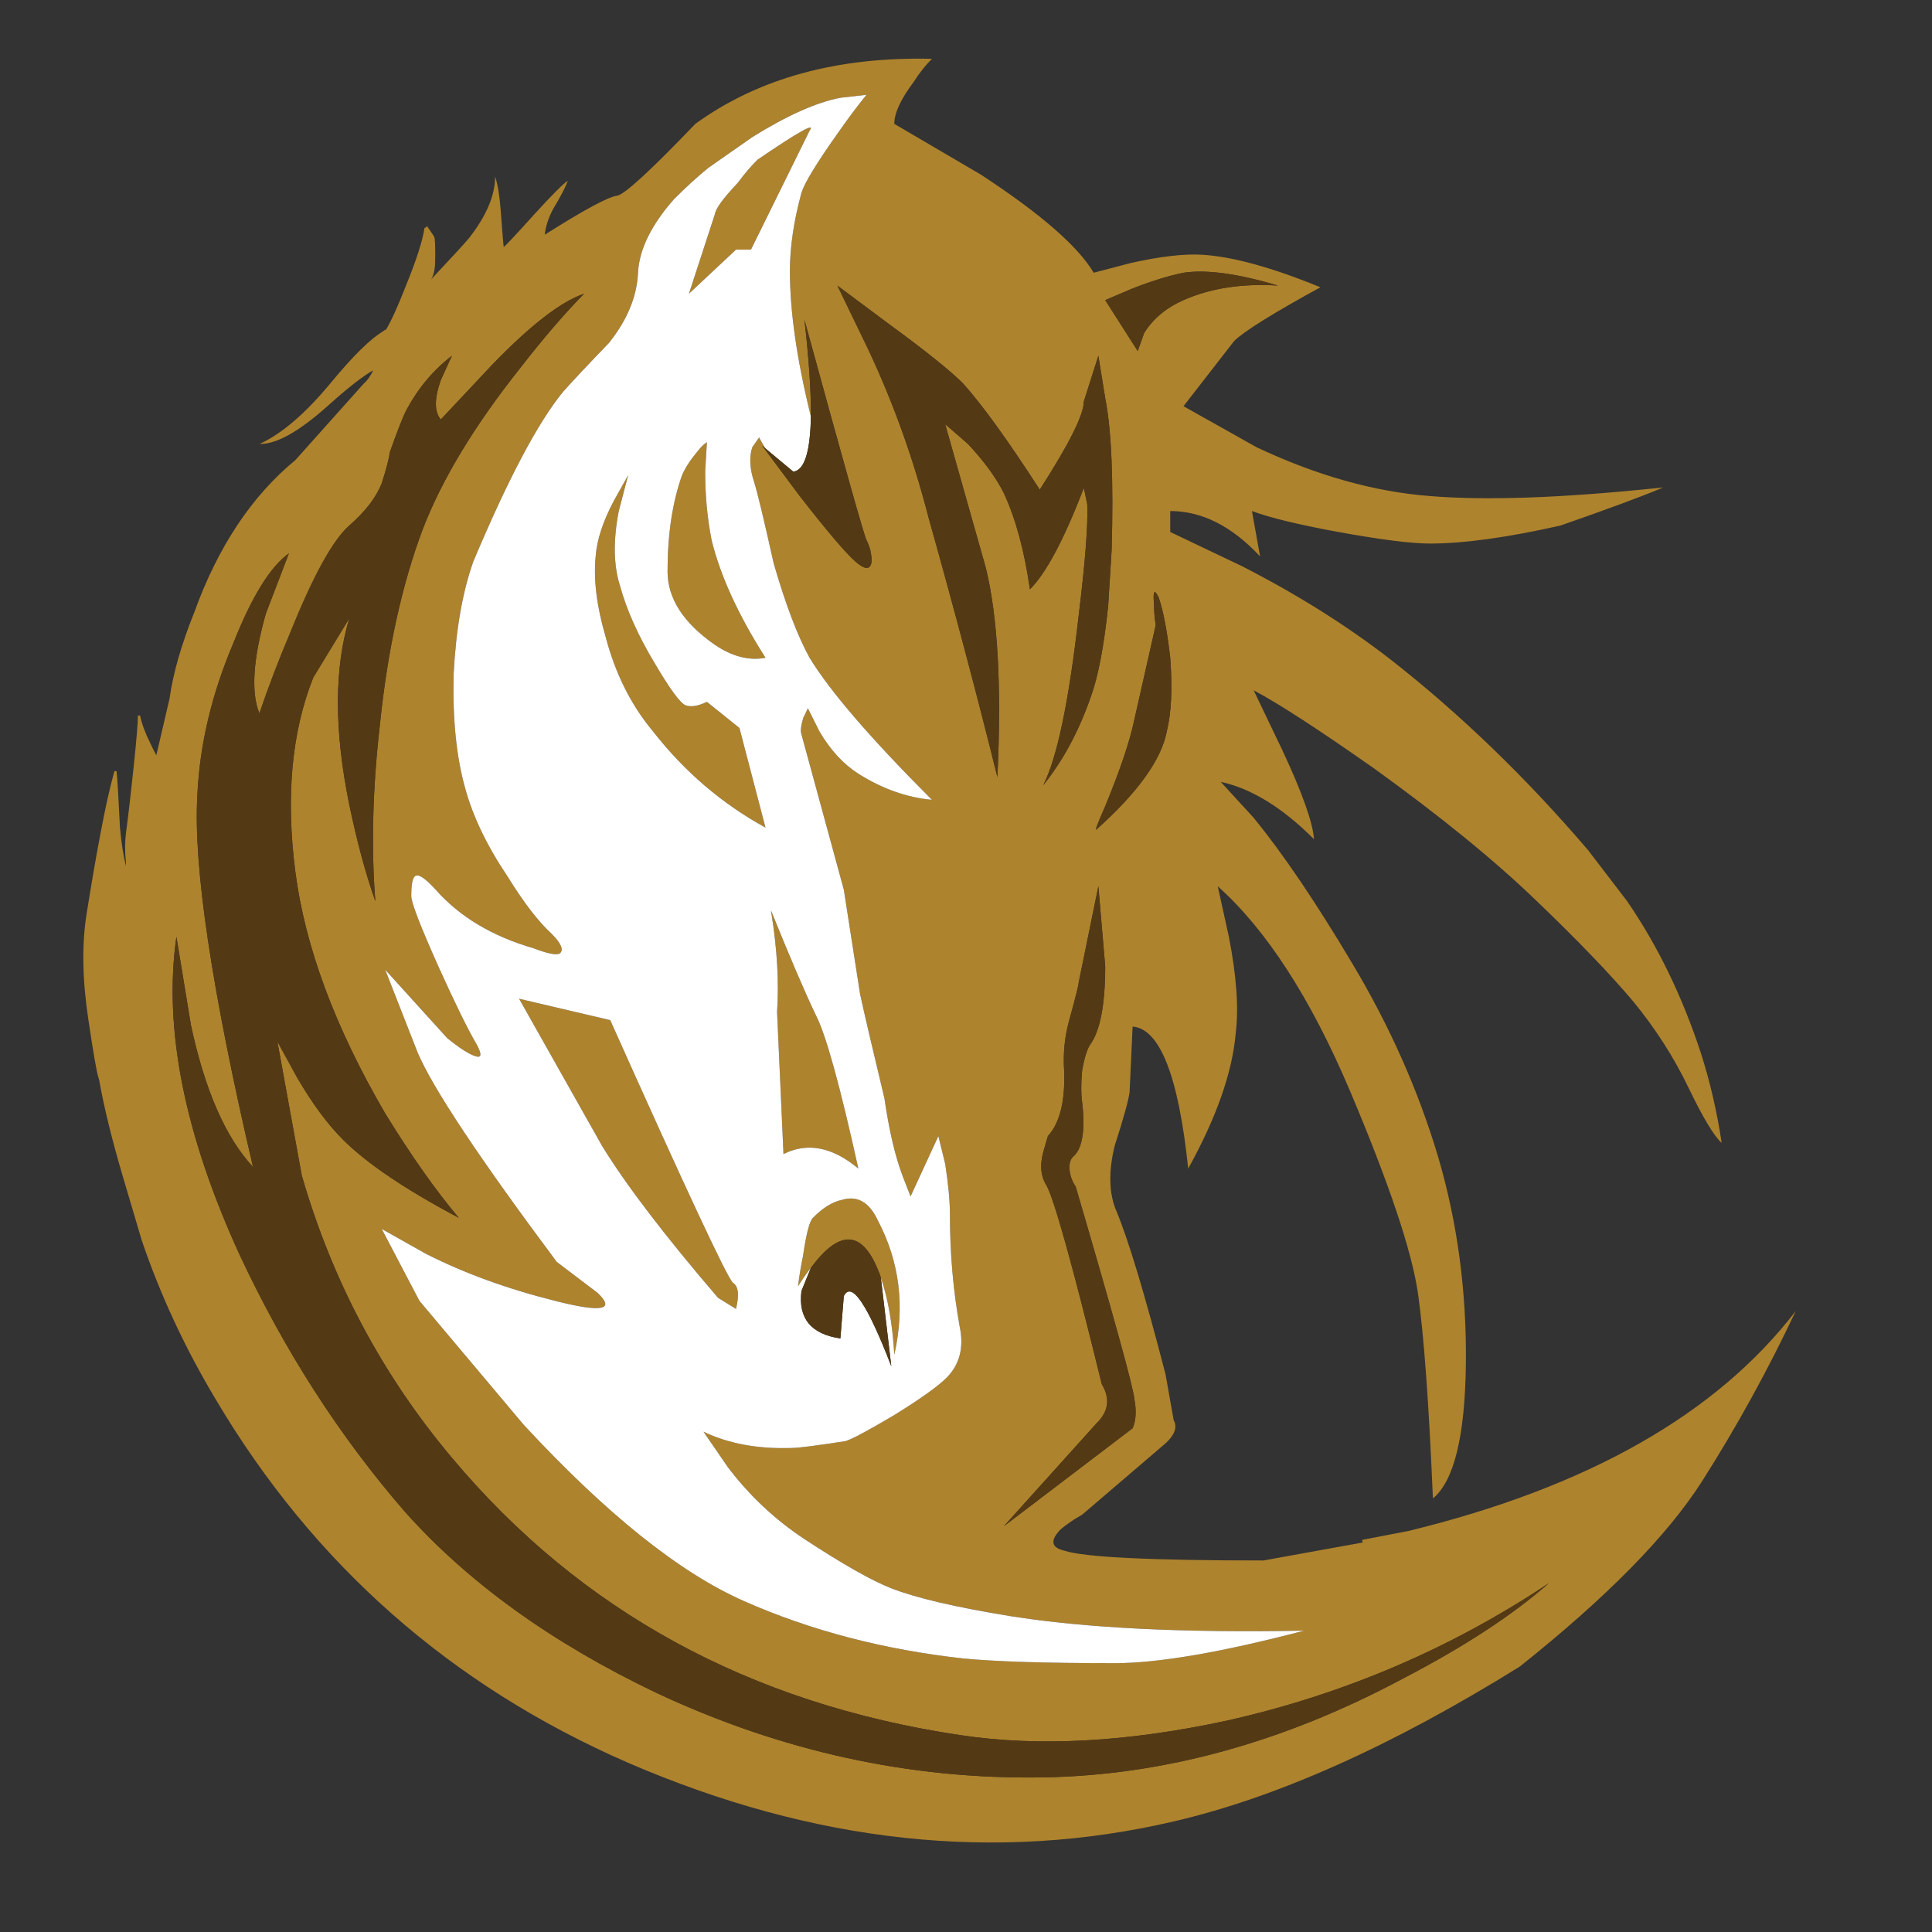 <?xml version="1.0" encoding="utf-8"?>
<!-- Generator: Adobe Illustrator 16.0.0, SVG Export Plug-In . SVG Version: 6.00 Build 0)  -->
<!DOCTYPE svg PUBLIC "-//W3C//DTD SVG 1.1//EN" "http://www.w3.org/Graphics/SVG/1.1/DTD/svg11.dtd">
<svg version="1.1" id="Layer_1" xmlns="http://www.w3.org/2000/svg" xmlns:xlink="http://www.w3.org/1999/xlink" x="0px" y="0px"
	 width="300px" height="300px" viewBox="0 0 300 300" enable-background="new 0 0 300 300" xml:space="preserve">
<rect x="0" y="0" width="300" height="300" fill="#333333" stroke="none"/>
<g>
	<path fill-rule="evenodd" clip-rule="evenodd" fill="#AE832D" d="M76.884,27.403c0.398,1.197,0.688,2.946,0.864,5.249
		c0.266,3.588,0.421,5.492,0.465,5.712c0.354-0.264,1.948-1.969,4.781-5.114c2.791-3.056,4.519-4.784,5.184-5.182
		c-0.398,1.063-1.174,2.548-2.326,4.45c-0.709,1.375-1.128,2.68-1.263,3.921l0.332-0.199c5.891-3.722,9.522-5.668,10.896-5.847
		c1.151-0.178,5.203-3.898,12.157-11.16c9.787-7.086,22.033-10.452,36.735-10.097c-1.017,1.017-1.948,2.191-2.789,3.521
		c-2.036,2.701-3.055,4.892-3.055,6.576l13.484,7.906c9.256,6.066,15.082,11.137,17.473,15.212l5.847-1.529
		c4.561-1.017,8.258-1.438,11.093-1.26c4.739,0.31,10.829,1.992,18.27,5.047c-7.44,4.075-11.913,6.864-13.419,8.371l-7.839,10.098
		l11.359,6.377c9.301,4.385,18.268,6.91,26.905,7.572c8.592,0.711,20.194,0.311,34.811-1.193c0.486-0.046,0.952-0.09,1.395-0.134
		c-3.012,1.284-8.327,3.255-15.943,5.912c-8.283,1.862-15.036,2.791-20.262,2.791c-2.879,0-7.618-0.598-14.218-1.795
		c-6.245-1.149-10.716-2.235-13.419-3.254l1.263,7.044c-4.385-4.697-9.034-7.044-13.95-7.044v3.254l11.161,5.316
		c8.635,4.429,16.318,9.256,23.05,14.482c10.807,8.459,21.038,18.334,30.692,29.629l6.046,7.906
		c4.739,6.908,8.547,14.747,11.427,23.516c1.415,4.385,2.502,9.058,3.252,14.017c-1.193-1.061-2.921-3.942-5.18-8.636
		c-2.258-4.695-5.116-9.145-8.57-13.352c-3.544-4.209-8.547-9.414-15.013-15.612c-6.467-6.245-14.859-13.087-25.179-20.528
		c-8.636-6.066-14.881-10.12-18.732-12.156l4.517,9.432c3.056,6.556,4.672,11.117,4.851,13.686
		c-4.916-4.916-9.745-7.883-14.482-8.902l5.115,5.58c4.561,5.58,9.698,13.175,15.411,22.786
		c5.758,9.655,10.166,19.597,13.222,29.829c3.011,10.229,4.449,20.97,4.317,32.218c-0.134,11.205-1.839,18.158-5.117,20.859
		c-0.62-14.702-1.395-25.332-2.325-31.887c-0.973-6.598-4.494-17.072-10.561-31.422c-6.113-14.395-12.953-24.978-20.527-31.753
		l1.728,7.838c1.195,6.111,1.55,11.116,1.061,15.015c-0.53,6.066-2.987,13.063-7.373,20.991c-1.505-14.35-4.385-21.702-8.635-22.057
		l-0.466,10.165c-0.176,1.329-0.952,4.118-2.323,8.371c-0.976,4.03-0.888,7.394,0.264,10.097c1.86,4.43,4.408,12.887,7.64,25.376
		l1.263,7.109c0.664,1.195,0.064,2.546-1.793,4.054l-12.423,10.628c-1.195,0.664-2.305,1.417-3.322,2.258
		c-1.684,1.729-1.505,2.836,0.531,3.322c3.055,1.019,13.374,1.528,30.958,1.528l15.411-2.791l-0.132-0.398l7.24-1.395
		c27.813-6.775,47.853-18.158,60.12-34.146c-4.295,9.124-9.146,17.936-14.549,26.438c-5.402,8.46-14.837,18.048-28.3,28.766
		c-19.796,12.312-37.711,20.328-53.742,24.049c-27.547,6.421-55.781,3.387-84.701-9.102c-27.547-12.003-48.916-30.847-64.106-56.533
		c-4.737-7.927-8.548-16.12-11.425-24.58l-2.99-10.097c-1.682-5.715-2.9-10.695-3.653-14.947c-0.044-0.045-0.067-0.111-0.067-0.199
		c-0.267-0.709-0.797-3.743-1.594-9.102c-0.931-6.201-1.019-11.647-0.267-16.342c0.753-4.739,1.483-8.969,2.194-12.689
		c0.707-3.764,1.416-6.931,2.124-9.5h0.332c0.134,1.151,0.31,4.075,0.533,8.768c0.22,2.393,0.53,4.387,0.929,5.981
		c0-0.222,0-0.421,0-0.598c-0.176-1.55-0.176-3.058,0-4.517c0.354-2.615,0.755-6.046,1.198-10.298
		c0.442-4.207,0.663-6.864,0.663-7.971h0.333c0.266,1.283,0.797,2.724,1.593,4.317c0.22,0.487,0.531,1.107,0.931,1.86l2.06-8.835
		c0.53-3.854,1.814-8.327,3.852-13.419c3.676-10.143,8.902-18.005,15.677-23.583l10.63-11.892c0.531-0.443,1.019-1.13,1.462-2.06
		c-1.64,0.929-3.987,2.768-7.042,5.513c-4.651,4.165-8.281,6.136-10.896,5.914h0.333c3.454-1.596,7.153-4.783,11.093-9.566
		c3.412-4.119,6.089-6.755,8.04-7.906c0.132-0.132,0.285-0.22,0.463-0.265c0.843-1.419,1.883-3.722,3.122-6.91
		c1.594-3.898,2.546-6.865,2.856-8.902c0.222,0,0.333-0.111,0.333-0.331c0.75,1.061,1.149,1.659,1.195,1.793
		c0.088,0.308,0.132,1.151,0.132,2.525c0,1.149-0.021,1.86-0.065,2.124c-0.088,0.843-0.29,1.485-0.6,1.927
		c3.41-3.632,5.381-5.779,5.914-6.444C75.534,33.516,76.884,30.327,76.884,27.403z M125.913,64.671
		c-2.173-8.768-3.257-16.298-3.257-22.587c0-3.72,0.598-7.771,1.793-12.154c0.489-1.552,2.349-4.607,5.58-9.168
		c1.508-2.173,3.014-4.186,4.519-6.046l-4.053,0.463c-3.72,0.709-8.281,2.747-13.686,6.113l-6.84,4.783
		c-1.684,1.372-3.456,2.988-5.316,4.851c-3.542,4.028-5.404,7.836-5.58,11.425c-0.178,3.72-1.682,7.352-4.517,10.896
		c-3.41,3.542-5.779,6.066-7.109,7.572c-3.896,4.739-8.547,13.53-13.95,26.372c-1.684,4.739-2.701,10.565-3.055,17.473
		c-0.178,6.954,0.419,12.865,1.793,17.737c1.195,4.385,3.387,8.946,6.576,13.685c2.523,4.074,4.804,7.042,6.843,8.902
		c1.505,1.505,1.925,2.525,1.262,3.055c-0.486,0.311-1.837,0.044-4.053-0.797c-6.421-1.86-11.492-4.895-15.212-9.101
		c-1.684-1.86-2.768-2.546-3.257-2.059c-0.352,0.354-0.531,1.374-0.531,3.055c0,1.019,1.441,4.739,4.318,11.161
		c2.525,5.582,4.473,9.546,5.847,11.892c0.841,1.55,0.753,2.147-0.264,1.793c-1.019-0.354-2.46-1.283-4.32-2.789l-9.632-10.629
		l5.047,12.888c2.393,5.58,9.59,16.409,21.591,32.485l6.312,4.783c2.877,2.701,0.686,3.12-6.579,1.263
		c-7.438-1.86-14.127-4.297-20.06-7.309l-6.845-3.853l5.847,11.161l16.208,19.265c12.844,13.861,24.248,22.986,34.213,27.369
		c10.319,4.563,21.658,7.53,34.014,8.901c5.05,0.486,12.889,0.731,23.519,0.731c6.775,0,16.585-1.684,29.427-5.049
		c-18.776,0.354-33.99-0.398-45.637-2.259c-8.46-1.374-14.617-2.813-18.469-4.317c-3.056-1.198-7.552-3.743-13.486-7.64
		c-4.561-3.012-8.524-6.731-11.89-11.163l-3.787-5.511c3.896,1.858,8.459,2.701,13.685,2.522c1.02,0,3.809-0.354,8.37-1.063
		c1.019-0.311,3.544-1.661,7.574-4.052c4.075-2.524,6.775-4.45,8.105-5.779c2.036-2.038,2.722-4.672,2.057-7.906
		c-1.017-5.58-1.526-11.403-1.526-17.472c0-2.036-0.244-4.649-0.732-7.837l-1.061-4.317l-4.32,9.365l-1.263-3.255
		c-1.149-3.056-2.08-7.042-2.789-11.957c-1.86-7.751-3.123-13.155-3.785-16.21l-2.525-16.21l-6.578-24.114
		c-0.176-0.488-0.088-1.329,0.266-2.524l0.73-1.527l1.795,3.586c1.684,2.879,3.697,5.071,6.046,6.576
		c3.72,2.347,7.528,3.697,11.424,4.051c-9.476-9.476-15.809-16.829-18.999-22.054c-1.86-3.366-3.72-8.26-5.58-14.681
		c-1.506-6.775-2.522-11.005-3.055-12.687c-0.665-2.039-0.753-3.811-0.267-5.316l1.063-1.527l0.931,1.661l-0.466-0.398l5.844,7.836
		c4.209,5.404,7.088,8.793,8.638,10.164c1.506,1.33,2.347,1.33,2.525,0c0-1.195-0.266-2.302-0.797-3.321
		c-0.31-0.487-3.521-11.89-9.634-34.211C125.623,55.904,125.957,60.907,125.913,64.671z M240.507,245.832
		c-15.191,10.141-31.822,17.25-49.893,21.324c-15.543,3.365-29.407,4.118-41.586,2.259c-32.594-4.872-58.878-19.222-78.852-43.048
		c-10.808-12.845-18.58-27.459-23.317-43.845l-3.788-20.794l3.056,5.58c2.347,4.03,4.716,7.241,7.109,9.634
		c3.72,3.718,9.72,7.771,18.003,12.156c-3.588-4.253-7.396-9.654-11.427-16.21c-7.794-13.375-12.446-25.886-13.952-37.533
		c-1.505-11.649-0.574-21.702,2.792-30.162l5.58-9.166c-2.347,7.795-2.347,17.426,0,28.897c1.195,5.759,2.546,10.762,4.051,15.015
		c-0.665-8.459-0.419-17.671,0.732-27.636c1.195-11.515,3.41-21.568,6.641-30.16c3.012-7.794,8.084-16.166,15.214-25.112
		c3.544-4.561,6.821-8.369,9.833-11.425c-3.544,1.193-8.26,4.825-14.15,10.894l-8.105,8.636c-1.017-1.195-1.017-3.234,0-6.113
		l1.728-3.785c-2.879,2.214-5.226,5.003-7.042,8.369c-0.533,1.019-1.396,3.213-2.592,6.579c-0.132,1.017-0.554,2.634-1.263,4.848
		c-0.841,2.17-2.525,4.364-5.047,6.576c-2.525,2.214-5.559,7.707-9.101,16.477c-1.86,4.385-3.477,8.614-4.851,12.687
		c-1.327-3.231-0.996-8.39,0.996-15.479l3.588-9.367c-2.879,2.038-5.758,6.688-8.635,13.952c-3.368,7.927-5.226,15.789-5.58,23.583
		c-0.665,10.984,2.212,30.227,8.635,57.729c-4.25-4.562-7.463-11.893-9.631-21.99l-2.259-13.75
		c-2.038,14.216,1.239,30.692,9.831,49.425c6.954,14.881,15.501,28.167,25.642,39.858c9.787,10.984,22.787,20.35,38.995,28.103
		c19.443,9.122,39.482,13.507,60.122,13.152c18.734-0.311,37.4-5.448,56.001-15.413
		C227.419,255.662,234.924,250.747,240.507,245.832z M114.287,38.763l-7.308,6.845l4.051-12.425
		c0.132-0.841,1.307-2.435,3.521-4.781c1.019-1.374,2.038-2.569,3.058-3.588c6.421-4.385,9.122-5.891,8.103-4.517l-9.101,18.466
		H114.287z M176.665,54.509l0.996-2.791c1.373-2.214,3.411-3.919,6.112-5.115c4.207-1.86,9.102-2.613,14.682-2.258
		c-6.245-1.862-11.14-2.525-14.682-1.994c-2.393,0.486-5.094,1.329-8.104,2.524l-4.054,1.728L176.665,54.509z M179.189,93.77
		c0,1.017,0.088,2.124,0.267,3.322l-3.322,14.681c-0.664,3.233-2.17,7.705-4.519,13.419c-1.195,2.701-1.638,3.896-1.328,3.586
		c6.422-5.756,10.054-10.827,10.895-15.212c0.709-2.879,0.887-6.688,0.532-11.427c-0.488-4.207-1.086-7.329-1.795-9.365
		C179.255,91.4,179.011,91.731,179.189,93.77z M130.029,44.345l4.783,9.898c3.898,8.281,7.021,16.984,9.368,26.106
		c4.074,14.528,7.64,27.97,10.694,40.326c0.665-14.04,0.067-24.869-1.793-32.485l-6.312-22.321l3.523,3.055
		c2.525,2.701,4.382,5.249,5.581,7.64c1.857,4.03,3.208,9.013,4.051,14.947c2.525-2.524,5.314-7.773,8.369-15.744l0.533,2.522
		c0.132,3.234-0.311,8.992-1.33,17.273c-1.505,13.331-3.343,22.122-5.513,26.374c3.012-3.722,5.448-8.216,7.308-13.486
		c1.195-3.189,2.127-7.994,2.789-14.415l0.533-8.638c0.309-10.806-0.023-18.667-0.998-23.583l-1.062-6.576l-2.261,7.107
		c0,2.038-2.279,6.599-6.84,13.685c-4.918-7.616-8.881-13.108-11.893-16.474c-2.036-2.036-5.935-5.161-11.691-9.365L130.029,44.345z
		 M170.554,137.615l-3.058,14.948c0,0.354-0.486,2.302-1.461,5.844c-0.709,2.525-0.976,5.138-0.797,7.839
		c0.178,4.739-0.665,8.126-2.525,10.167l-0.729,2.522c-0.53,2.036-0.378,3.72,0.466,5.047c1.195,2.039,4.074,12.358,8.635,30.959
		c1.33,2.214,1.063,4.229-0.797,6.046l-14.414,16.009l19.995-15.212c0.532-1.195,0.62-2.725,0.266-4.584
		c-0.178-1.86-3.212-12.843-9.103-32.951c-0.354-0.486-0.619-1.063-0.797-1.726c-0.309-1.197-0.221-2.126,0.266-2.791
		c1.55-1.195,2.06-4.075,1.529-8.636c-0.179-1.195-0.179-2.813,0-4.851c0.353-1.992,0.775-3.343,1.262-4.052
		c1.55-2.17,2.324-6.222,2.324-12.156L170.554,137.615z M136.804,198.466c-0.132-0.442-0.285-0.863-0.463-1.262
		c-2.525-6.201-6.001-6.313-10.428-0.334c-0.665,0.843-1.33,1.795-1.995,2.858c0.176-1.508,0.443-3.125,0.797-4.851
		c0.487-3.365,0.996-5.293,1.529-5.779c1.506-1.55,3.011-2.48,4.517-2.791c2.391-0.709,4.25,0.377,5.58,3.257
		c3.366,6.421,4.207,13.352,2.525,20.792C138.6,205.707,137.914,201.744,136.804,198.466z M109.768,68.658l-0.267,4.584
		c0,3.72,0.333,7.264,0.998,10.628c1.372,5.582,4.163,11.67,8.37,18.269c-2.523,0.486-5.136-0.178-7.839-1.992
		c-4.916-3.41-7.373-7.22-7.373-11.427c0-5.758,0.753-10.739,2.258-14.945c0.531-1.197,1.307-2.393,2.324-3.588
		C108.727,69.522,109.237,69.013,109.768,68.658z M96.084,79.353c-0.887,4.563-0.82,8.438,0.197,11.626
		c1.02,3.72,2.792,7.686,5.316,11.892c2.393,4.072,4.008,6.289,4.849,6.641c0.843,0.311,1.95,0.134,3.322-0.53l5.049,4.053
		l4.052,15.476c-6.776-3.718-12.599-8.7-17.471-14.945c-3.41-4.075-5.869-8.99-7.373-14.749c-1.375-4.693-1.883-8.834-1.529-12.42
		c0.178-2.527,1.107-5.383,2.789-8.571l2.259-4.051L96.084,79.353z M119.732,141.4c2.967,7.352,5.293,12.779,6.977,16.277
		c1.549,3.012,3.741,10.938,6.576,23.782c-4.031-3.365-7.906-4.12-11.626-2.258l-0.996-22.055c0.311-4.607,0.021-9.678-0.864-15.214
		C119.755,141.754,119.732,141.578,119.732,141.4z M94.755,158.406c11.869,26.527,18.225,40.125,19.066,40.79
		c0.841,0.532,0.996,1.883,0.466,4.051l-2.792-1.726c-8.281-9.654-14.283-17.517-18.003-23.583l-12.888-22.854L94.755,158.406z"/>
	<path fill-rule="evenodd" clip-rule="evenodd" fill="#FFFFFF" d="M125.913,64.671c-0.09,5.492-0.999,8.349-2.727,8.571
		l-4.382-3.653l-0.931-1.661l-1.063,1.527c-0.486,1.505-0.398,3.277,0.267,5.316c0.533,1.682,1.549,5.912,3.055,12.687
		c1.86,6.421,3.72,11.315,5.58,14.681c3.19,5.226,9.523,12.578,18.999,22.054c-3.896-0.354-7.704-1.705-11.424-4.051
		c-2.349-1.505-4.362-3.697-6.046-6.576l-1.795-3.586l-0.73,1.527c-0.354,1.195-0.442,2.036-0.266,2.524l6.578,24.114l2.525,16.21
		c0.663,3.055,1.925,8.459,3.785,16.21c0.709,4.915,1.64,8.901,2.789,11.957l1.263,3.255l4.32-9.365l1.061,4.317
		c0.488,3.188,0.732,5.801,0.732,7.837c0,6.068,0.509,11.892,1.526,17.472c0.665,3.234-0.021,5.868-2.057,7.906
		c-1.33,1.329-4.03,3.255-8.105,5.779c-4.03,2.391-6.555,3.741-7.574,4.052c-4.561,0.708-7.35,1.063-8.37,1.063
		c-5.226,0.179-9.789-0.664-13.685-2.522l3.787,5.511c3.366,4.432,7.329,8.151,11.89,11.163c5.935,3.896,10.431,6.441,13.486,7.64
		c3.852,1.505,10.009,2.943,18.469,4.317c11.646,1.86,26.86,2.613,45.637,2.259c-12.842,3.365-22.651,5.049-29.427,5.049
		c-10.63,0-18.469-0.245-23.519-0.731c-12.355-1.371-23.694-4.339-34.014-8.901c-9.965-4.383-21.369-13.508-34.213-27.369
		l-16.208-19.265l-5.847-11.161l6.845,3.853c5.933,3.012,12.622,5.448,20.06,7.309c7.264,1.857,9.456,1.438,6.579-1.263
		l-6.312-4.783c-12.001-16.076-19.198-26.905-21.591-32.485l-5.047-12.888l9.632,10.629c1.86,1.506,3.301,2.436,4.32,2.789
		c1.017,0.354,1.105-0.243,0.264-1.793c-1.374-2.346-3.322-6.31-5.847-11.892c-2.877-6.421-4.318-10.142-4.318-11.161
		c0-1.682,0.179-2.701,0.531-3.055c0.489-0.487,1.573,0.199,3.257,2.059c3.72,4.207,8.791,7.241,15.212,9.101
		c2.216,0.841,3.567,1.107,4.053,0.797c0.663-0.53,0.243-1.55-1.262-3.055c-2.039-1.86-4.32-4.828-6.843-8.902
		c-3.189-4.739-5.381-9.3-6.576-13.685c-1.374-4.872-1.971-10.783-1.793-17.737c0.354-6.908,1.372-12.733,3.055-17.473
		c5.402-12.842,10.053-21.633,13.95-26.372c1.33-1.506,3.699-4.03,7.109-7.572c2.835-3.544,4.339-7.176,4.517-10.896
		c0.176-3.588,2.038-7.396,5.58-11.425c1.86-1.862,3.632-3.479,5.316-4.851l6.84-4.783c5.404-3.366,9.965-5.404,13.686-6.113
		l4.053-0.463c-1.505,1.86-3.011,3.873-4.519,6.046c-3.231,4.561-5.091,7.616-5.58,9.168c-1.195,4.383-1.793,8.434-1.793,12.154
		C122.656,48.374,123.74,55.904,125.913,64.671z M114.287,38.763h2.323l9.101-18.466c1.02-1.374-1.682,0.132-8.103,4.517
		c-1.02,1.019-2.039,2.214-3.058,3.588c-2.214,2.347-3.389,3.94-3.521,4.781l-4.051,12.425L114.287,38.763z M125.913,196.87
		l-1.464,3.588c-0.531,4.253,1.485,6.709,6.046,7.373l0.532-6.576c1.195-2.391,3.653,1.239,7.374,10.895l-1.527-12.953
		c-0.046-0.267-0.069-0.51-0.069-0.73c1.109,3.278,1.795,7.241,2.062,11.891c1.682-7.44,0.841-14.371-2.525-20.792
		c-1.33-2.88-3.189-3.966-5.58-3.257c-1.506,0.311-3.011,1.241-4.517,2.791c-0.533,0.486-1.042,2.414-1.529,5.779
		c-0.354,1.726-0.621,3.343-0.797,4.851C124.583,198.665,125.248,197.713,125.913,196.87z M94.755,158.406l-14.151-3.321
		l12.888,22.854c3.72,6.066,9.722,13.929,18.003,23.583l2.792,1.726c0.53-2.168,0.375-3.519-0.466-4.051
		C112.98,198.531,106.624,184.934,94.755,158.406z M119.732,141.4c0,0.178,0.023,0.354,0.067,0.532
		c0.885,5.536,1.174,10.607,0.864,15.214l0.996,22.055c3.72-1.862,7.595-1.107,11.626,2.258
		c-2.835-12.844-5.027-20.771-6.576-23.782C125.025,154.179,122.7,148.752,119.732,141.4z M96.084,79.353l1.459-5.578l-2.259,4.051
		c-1.682,3.188-2.611,6.044-2.789,8.571c-0.354,3.586,0.153,7.728,1.529,12.42c1.504,5.759,3.963,10.674,7.373,14.749
		c4.872,6.245,10.695,11.228,17.471,14.945l-4.052-15.476l-5.049-4.053c-1.372,0.665-2.479,0.841-3.322,0.53
		c-0.841-0.352-2.456-2.569-4.849-6.641c-2.524-4.207-4.296-8.172-5.316-11.892C95.264,87.792,95.197,83.916,96.084,79.353z
		 M109.768,68.658c-0.531,0.354-1.041,0.864-1.529,1.529c-1.017,1.195-1.793,2.391-2.324,3.588
		c-1.505,4.207-2.258,9.187-2.258,14.945c0,4.207,2.458,8.017,7.373,11.427c2.703,1.814,5.316,2.479,7.839,1.992
		c-4.207-6.599-6.998-12.687-8.37-18.269c-0.665-3.364-0.998-6.908-0.998-10.628L109.768,68.658z"/>
	<path fill-rule="evenodd" clip-rule="evenodd" fill="#543A14" d="M240.507,245.832c-5.583,4.915-13.088,9.83-22.522,14.746
		c-18.601,9.965-37.267,15.103-56.001,15.413c-20.639,0.354-40.678-4.03-60.122-13.152c-16.208-7.753-29.208-17.118-38.995-28.103
		c-10.141-11.691-18.688-24.978-25.642-39.858c-8.592-18.732-11.869-35.209-9.831-49.425l2.259,13.75
		c2.168,10.098,5.381,17.429,9.631,21.99c-6.423-27.503-9.3-46.745-8.635-57.729c0.354-7.794,2.212-15.656,5.58-23.583
		c2.877-7.264,5.756-11.914,8.635-13.952l-3.588,9.367c-1.992,7.088-2.323,12.247-0.996,15.479c1.374-4.073,2.99-8.302,4.851-12.687
		c3.542-8.77,6.576-14.262,9.101-16.477c2.522-2.212,4.207-4.406,5.047-6.576c0.709-2.214,1.13-3.831,1.263-4.848
		c1.195-3.366,2.059-5.56,2.592-6.579c1.816-3.366,4.163-6.155,7.042-8.369l-1.728,3.785c-1.017,2.879-1.017,4.917,0,6.113
		l8.105-8.636c5.891-6.069,10.606-9.701,14.15-10.894c-3.011,3.056-6.289,6.864-9.833,11.425
		c-7.13,8.946-12.203,17.317-15.214,25.112c-3.231,8.591-5.446,18.645-6.641,30.16c-1.151,9.965-1.396,19.177-0.732,27.636
		c-1.505-4.252-2.856-9.256-4.051-15.015c-2.347-11.471-2.347-21.102,0-28.897l-5.58,9.166c-3.366,8.459-4.297,18.513-2.792,30.162
		c1.506,11.647,6.157,24.158,13.952,37.533c4.031,6.556,7.839,11.957,11.427,16.21c-8.283-4.385-14.283-8.438-18.003-12.156
		c-2.393-2.393-4.762-5.604-7.109-9.634l-3.056-5.58l3.788,20.794c4.737,16.386,12.509,31,23.317,43.845
		c19.974,23.826,46.258,38.176,78.852,43.048c12.179,1.859,26.043,1.106,41.586-2.259
		C208.685,263.082,225.315,255.973,240.507,245.832z M125.913,64.671c0.044-3.764-0.29-8.768-0.999-15.012
		c6.113,22.321,9.324,33.724,9.634,34.211c0.531,1.019,0.797,2.126,0.797,3.321c-0.178,1.33-1.019,1.33-2.525,0
		c-1.549-1.371-4.429-4.76-8.638-10.164l-5.844-7.836l0.466,0.398l4.382,3.653C124.914,73.02,125.822,70.164,125.913,64.671z
		 M176.665,54.509l-5.05-7.906l4.054-1.728c3.011-1.195,5.712-2.038,8.104-2.524c3.542-0.531,8.437,0.132,14.682,1.994
		c-5.58-0.354-10.475,0.398-14.682,2.258c-2.701,1.195-4.739,2.9-6.112,5.115L176.665,54.509z M130.029,44.345l7.841,5.847
		c5.756,4.204,9.655,7.329,11.691,9.365c3.012,3.366,6.975,8.858,11.893,16.474c4.561-7.086,6.84-11.647,6.84-13.685l2.261-7.107
		l1.062,6.576c0.975,4.916,1.307,12.777,0.998,23.583l-0.533,8.638c-0.662,6.421-1.594,11.226-2.789,14.415
		c-1.859,5.27-4.296,9.764-7.308,13.486c2.17-4.252,4.008-13.043,5.513-26.374c1.02-8.281,1.462-14.04,1.33-17.273l-0.533-2.522
		c-3.055,7.971-5.844,13.22-8.369,15.744c-0.843-5.935-2.193-10.917-4.051-14.947c-1.198-2.391-3.056-4.938-5.581-7.64l-3.523-3.055
		l6.312,22.321c1.86,7.616,2.458,18.445,1.793,32.485c-3.055-12.355-6.62-25.798-10.694-40.326
		c-2.347-9.122-5.469-17.825-9.368-26.106L130.029,44.345z M179.189,93.77c-0.179-2.039,0.065-2.37,0.729-0.996
		c0.709,2.036,1.307,5.159,1.795,9.365c0.354,4.739,0.177,8.547-0.532,11.427c-0.841,4.385-4.473,9.456-10.895,15.212
		c-0.31,0.31,0.133-0.885,1.328-3.586c2.349-5.714,3.854-10.186,4.519-13.419l3.322-14.681
		C179.277,95.894,179.189,94.787,179.189,93.77z M170.554,137.615l1.062,12.422c0,5.935-0.774,9.986-2.324,12.156
		c-0.486,0.709-0.909,2.06-1.262,4.052c-0.179,2.038-0.179,3.655,0,4.851c0.53,4.561,0.021,7.44-1.529,8.636
		c-0.486,0.665-0.574,1.594-0.266,2.791c0.178,0.662,0.442,1.239,0.797,1.726c5.891,20.108,8.925,31.091,9.103,32.951
		c0.354,1.859,0.267,3.389-0.266,4.584l-19.995,15.212l14.414-16.009c1.86-1.816,2.127-3.832,0.797-6.046
		c-4.561-18.601-7.439-28.92-8.635-30.959c-0.844-1.327-0.996-3.011-0.466-5.047l0.729-2.522c1.86-2.041,2.703-5.428,2.525-10.167
		c-0.179-2.701,0.088-5.313,0.797-7.839c0.975-3.542,1.461-5.489,1.461-5.844L170.554,137.615z M125.913,196.87
		c4.427-5.979,7.903-5.867,10.428,0.334c0.178,0.398,0.332,0.819,0.463,1.262c0,0.221,0.023,0.464,0.069,0.73l1.527,12.953
		c-3.72-9.655-6.178-13.285-7.374-10.895l-0.532,6.576c-4.561-0.664-6.577-3.12-6.046-7.373L125.913,196.87z"/>
</g>
</svg>
